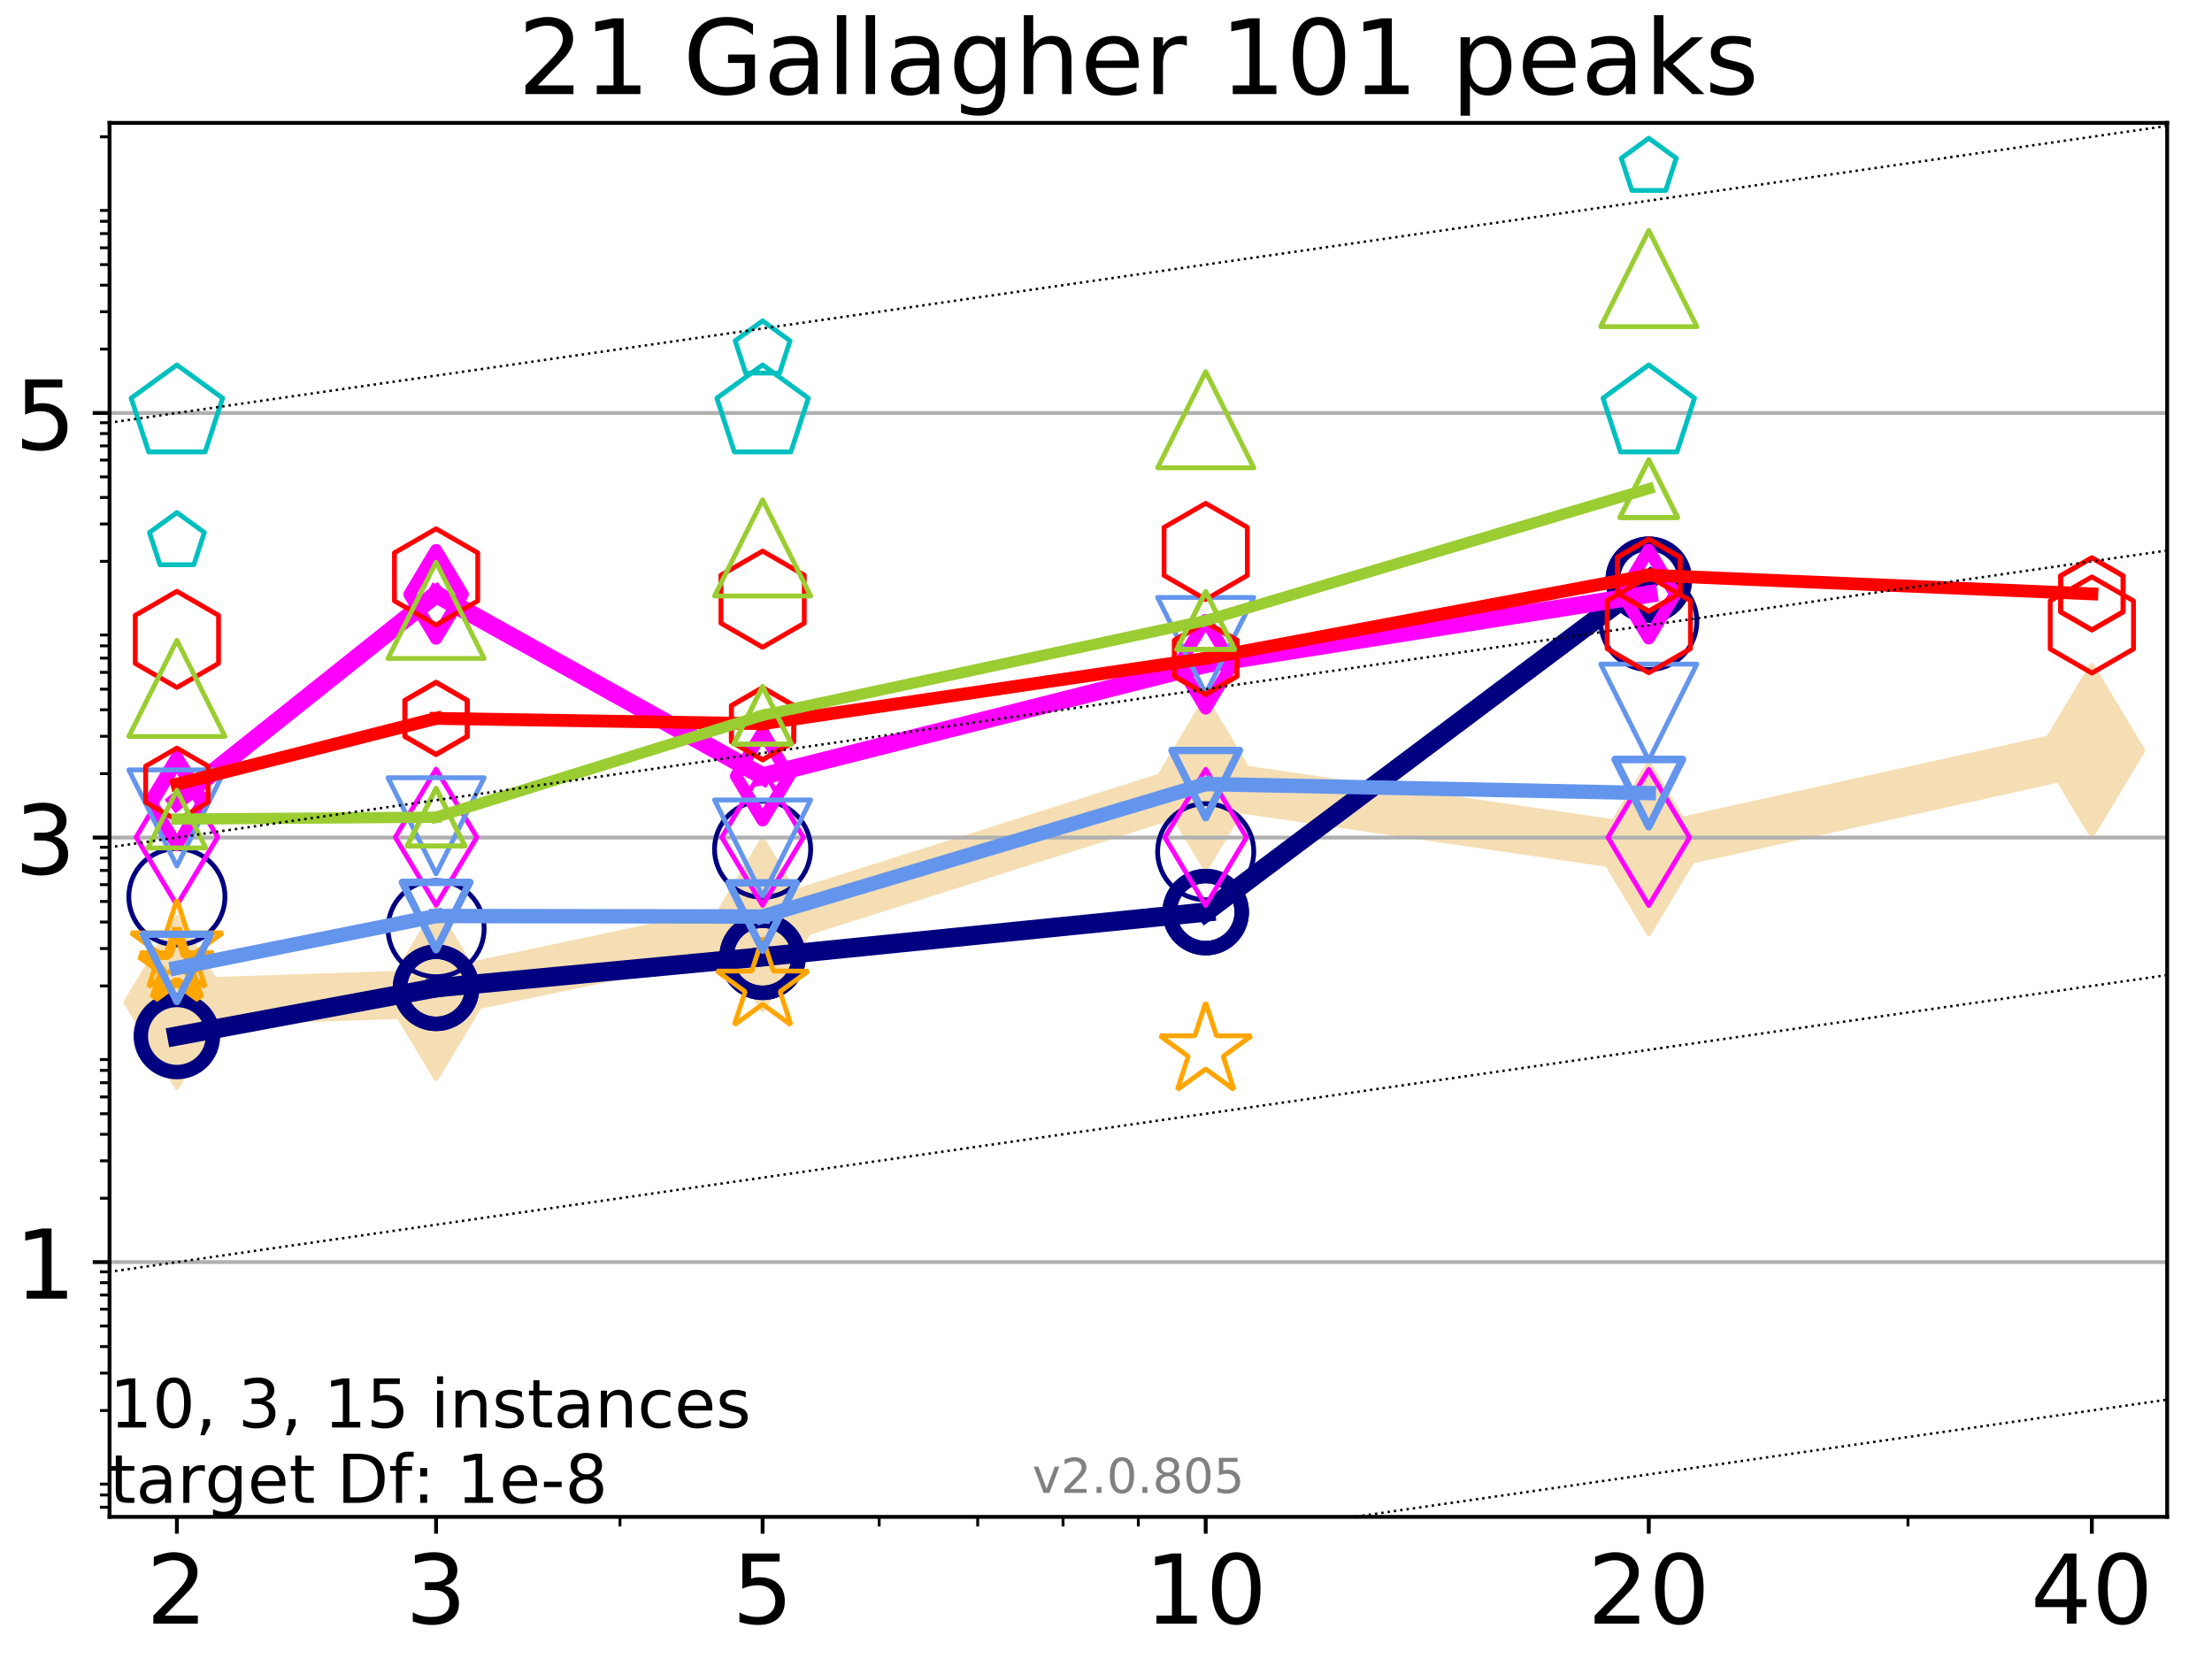 <?xml version="1.0" encoding="utf-8" standalone="no"?>
<!DOCTYPE svg PUBLIC "-//W3C//DTD SVG 1.1//EN"
  "http://www.w3.org/Graphics/SVG/1.1/DTD/svg11.dtd">
<!-- Created with matplotlib (http://matplotlib.org/) -->
<svg height="345pt" version="1.1" viewBox="0 0 460 345" width="460pt" xmlns="http://www.w3.org/2000/svg" xmlns:xlink="http://www.w3.org/1999/xlink">
 <defs>
  <style type="text/css">
*{stroke-linecap:butt;stroke-linejoin:round;}
  </style>
 </defs>
 <g id="figure_1">
  <g id="patch_1">
   <path d="M 0 345.6 
L 460.8 345.6 
L 460.8 0 
L 0 0 
z
" style="fill:#ffffff;"/>
  </g>
  <g id="axes_1">
   <g id="patch_2">
    <path d="M 22.78 315.44 
L 450.672 315.44 
L 450.672 25.56 
L 22.78 25.56 
z
" style="fill:#ffffff;"/>
   </g>
   <g id="line2d_1">
    <path clip-path="url(#p0a85e285df)" d="M 36.786 208.431 
L 90.685 206.63 
L 158.59 192.267 
L 250.732 163.051 
L 342.873 176.484 
L 435.015 156.086 
" style="fill:none;stroke:#f5deb3;stroke-linecap:square;stroke-width:10;"/>
    <defs>
     <path d="M -0 17.678 
L 10.607 0 
L 0 -17.678 
L -10.607 -0 
z
" id="m2199b2d4d4" style="stroke:#f5deb3;stroke-linejoin:miter;"/>
    </defs>
    <g clip-path="url(#p0a85e285df)">
     <use style="fill:#f5deb3;stroke:#f5deb3;stroke-linejoin:miter;" x="36.786" xlink:href="#m2199b2d4d4" y="208.431"/>
     <use style="fill:#f5deb3;stroke:#f5deb3;stroke-linejoin:miter;" x="90.685" xlink:href="#m2199b2d4d4" y="206.63"/>
     <use style="fill:#f5deb3;stroke:#f5deb3;stroke-linejoin:miter;" x="158.59" xlink:href="#m2199b2d4d4" y="192.267"/>
     <use style="fill:#f5deb3;stroke:#f5deb3;stroke-linejoin:miter;" x="250.732" xlink:href="#m2199b2d4d4" y="163.051"/>
     <use style="fill:#f5deb3;stroke:#f5deb3;stroke-linejoin:miter;" x="342.873" xlink:href="#m2199b2d4d4" y="176.484"/>
     <use style="fill:#f5deb3;stroke:#f5deb3;stroke-linejoin:miter;" x="435.015" xlink:href="#m2199b2d4d4" y="156.086"/>
    </g>
   </g>
   <g id="matplotlib.axis_1">
    <g id="xtick_1">
     <g id="line2d_2">
      <defs>
       <path d="M 0 0 
L 0 3.5 
" id="m1118e57b88" style="stroke:#000000;stroke-width:0.8;"/>
      </defs>
      <g>
       <use style="stroke:#000000;stroke-width:0.8;" x="36.786" xlink:href="#m1118e57b88" y="315.44"/>
      </g>
     </g>
     <g id="text_1">
      <!-- 2 -->
      <defs>
       <path d="M 19.188 8.297 
L 53.609 8.297 
L 53.609 0 
L 7.328 0 
L 7.328 8.297 
Q 12.938 14.109 22.625 23.891 
Q 32.328 33.688 34.812 36.531 
Q 39.547 41.844 41.422 45.531 
Q 43.312 49.219 43.312 52.781 
Q 43.312 58.594 39.234 62.25 
Q 35.156 65.922 28.609 65.922 
Q 23.969 65.922 18.812 64.312 
Q 13.672 62.703 7.812 59.422 
L 7.812 69.391 
Q 13.766 71.781 18.938 73 
Q 24.125 74.219 28.422 74.219 
Q 39.75 74.219 46.484 68.547 
Q 53.219 62.891 53.219 53.422 
Q 53.219 48.922 51.531 44.891 
Q 49.859 40.875 45.406 35.406 
Q 44.188 33.984 37.641 27.219 
Q 31.109 20.453 19.188 8.297 
z
" id="DejaVuSans-32"/>
      </defs>
      <g transform="translate(30.423 337.637)scale(0.2 -0.2)">
       <use xlink:href="#DejaVuSans-32"/>
      </g>
     </g>
    </g>
    <g id="xtick_2">
     <g id="line2d_3">
      <g>
       <use style="stroke:#000000;stroke-width:0.8;" x="90.685" xlink:href="#m1118e57b88" y="315.44"/>
      </g>
     </g>
     <g id="text_2">
      <!-- 3 -->
      <defs>
       <path d="M 40.578 39.312 
Q 47.656 37.797 51.625 33 
Q 55.609 28.219 55.609 21.188 
Q 55.609 10.406 48.188 4.484 
Q 40.766 -1.422 27.094 -1.422 
Q 22.516 -1.422 17.656 -0.516 
Q 12.797 0.391 7.625 2.203 
L 7.625 11.719 
Q 11.719 9.328 16.594 8.109 
Q 21.484 6.891 26.812 6.891 
Q 36.078 6.891 40.938 10.547 
Q 45.797 14.203 45.797 21.188 
Q 45.797 27.641 41.281 31.266 
Q 36.766 34.906 28.719 34.906 
L 20.219 34.906 
L 20.219 43.016 
L 29.109 43.016 
Q 36.375 43.016 40.234 45.922 
Q 44.094 48.828 44.094 54.297 
Q 44.094 59.906 40.109 62.906 
Q 36.141 65.922 28.719 65.922 
Q 24.656 65.922 20.016 65.031 
Q 15.375 64.156 9.812 62.312 
L 9.812 71.094 
Q 15.438 72.656 20.344 73.438 
Q 25.25 74.219 29.594 74.219 
Q 40.828 74.219 47.359 69.109 
Q 53.906 64.016 53.906 55.328 
Q 53.906 49.266 50.438 45.094 
Q 46.969 40.922 40.578 39.312 
z
" id="DejaVuSans-33"/>
      </defs>
      <g transform="translate(84.323 337.637)scale(0.2 -0.2)">
       <use xlink:href="#DejaVuSans-33"/>
      </g>
     </g>
    </g>
    <g id="xtick_3">
     <g id="line2d_4">
      <g>
       <use style="stroke:#000000;stroke-width:0.8;" x="158.59" xlink:href="#m1118e57b88" y="315.44"/>
      </g>
     </g>
     <g id="text_3">
      <!-- 5 -->
      <defs>
       <path d="M 10.797 72.906 
L 49.516 72.906 
L 49.516 64.594 
L 19.828 64.594 
L 19.828 46.734 
Q 21.969 47.469 24.109 47.828 
Q 26.266 48.188 28.422 48.188 
Q 40.625 48.188 47.75 41.5 
Q 54.891 34.812 54.891 23.391 
Q 54.891 11.625 47.562 5.094 
Q 40.234 -1.422 26.906 -1.422 
Q 22.312 -1.422 17.547 -0.641 
Q 12.797 0.141 7.719 1.703 
L 7.719 11.625 
Q 12.109 9.234 16.797 8.062 
Q 21.484 6.891 26.703 6.891 
Q 35.156 6.891 40.078 11.328 
Q 45.016 15.766 45.016 23.391 
Q 45.016 31 40.078 35.438 
Q 35.156 39.891 26.703 39.891 
Q 22.75 39.891 18.812 39.016 
Q 14.891 38.141 10.797 36.281 
z
" id="DejaVuSans-35"/>
      </defs>
      <g transform="translate(152.228 337.637)scale(0.2 -0.2)">
       <use xlink:href="#DejaVuSans-35"/>
      </g>
     </g>
    </g>
    <g id="xtick_4">
     <g id="line2d_5">
      <g>
       <use style="stroke:#000000;stroke-width:0.8;" x="250.732" xlink:href="#m1118e57b88" y="315.44"/>
      </g>
     </g>
     <g id="text_4">
      <!-- 10 -->
      <defs>
       <path d="M 12.406 8.297 
L 28.516 8.297 
L 28.516 63.922 
L 10.984 60.406 
L 10.984 69.391 
L 28.422 72.906 
L 38.281 72.906 
L 38.281 8.297 
L 54.391 8.297 
L 54.391 0 
L 12.406 0 
z
" id="DejaVuSans-31"/>
       <path d="M 31.781 66.406 
Q 24.172 66.406 20.328 58.906 
Q 16.5 51.422 16.5 36.375 
Q 16.5 21.391 20.328 13.891 
Q 24.172 6.391 31.781 6.391 
Q 39.453 6.391 43.281 13.891 
Q 47.125 21.391 47.125 36.375 
Q 47.125 51.422 43.281 58.906 
Q 39.453 66.406 31.781 66.406 
z
M 31.781 74.219 
Q 44.047 74.219 50.516 64.516 
Q 56.984 54.828 56.984 36.375 
Q 56.984 17.969 50.516 8.266 
Q 44.047 -1.422 31.781 -1.422 
Q 19.531 -1.422 13.062 8.266 
Q 6.594 17.969 6.594 36.375 
Q 6.594 54.828 13.062 64.516 
Q 19.531 74.219 31.781 74.219 
z
" id="DejaVuSans-30"/>
      </defs>
      <g transform="translate(238.007 337.637)scale(0.2 -0.2)">
       <use xlink:href="#DejaVuSans-31"/>
       <use x="63.623" xlink:href="#DejaVuSans-30"/>
      </g>
     </g>
    </g>
    <g id="xtick_5">
     <g id="line2d_6">
      <g>
       <use style="stroke:#000000;stroke-width:0.8;" x="342.873" xlink:href="#m1118e57b88" y="315.44"/>
      </g>
     </g>
     <g id="text_5">
      <!-- 20 -->
      <g transform="translate(330.148 337.637)scale(0.2 -0.2)">
       <use xlink:href="#DejaVuSans-32"/>
       <use x="63.623" xlink:href="#DejaVuSans-30"/>
      </g>
     </g>
    </g>
    <g id="xtick_6">
     <g id="line2d_7">
      <g>
       <use style="stroke:#000000;stroke-width:0.8;" x="435.015" xlink:href="#m1118e57b88" y="315.44"/>
      </g>
     </g>
     <g id="text_6">
      <!-- 40 -->
      <defs>
       <path d="M 37.797 64.312 
L 12.891 25.391 
L 37.797 25.391 
z
M 35.203 72.906 
L 47.609 72.906 
L 47.609 25.391 
L 58.016 25.391 
L 58.016 17.188 
L 47.609 17.188 
L 47.609 0 
L 37.797 0 
L 37.797 17.188 
L 4.891 17.188 
L 4.891 26.703 
z
" id="DejaVuSans-34"/>
      </defs>
      <g transform="translate(422.29 337.637)scale(0.2 -0.2)">
       <use xlink:href="#DejaVuSans-34"/>
       <use x="63.623" xlink:href="#DejaVuSans-30"/>
      </g>
     </g>
    </g>
    <g id="xtick_7">
     <g id="line2d_8">
      <defs>
       <path d="M 0 0 
L 0 2 
" id="m5cdc3e1e57" style="stroke:#000000;stroke-width:0.6;"/>
      </defs>
      <g>
       <use style="stroke:#000000;stroke-width:0.6;" x="36.786" xlink:href="#m5cdc3e1e57" y="315.44"/>
      </g>
     </g>
    </g>
    <g id="xtick_8">
     <g id="line2d_9">
      <g>
       <use style="stroke:#000000;stroke-width:0.6;" x="90.685" xlink:href="#m5cdc3e1e57" y="315.44"/>
      </g>
     </g>
    </g>
    <g id="xtick_9">
     <g id="line2d_10">
      <g>
       <use style="stroke:#000000;stroke-width:0.6;" x="128.927" xlink:href="#m5cdc3e1e57" y="315.44"/>
      </g>
     </g>
    </g>
    <g id="xtick_10">
     <g id="line2d_11">
      <g>
       <use style="stroke:#000000;stroke-width:0.6;" x="158.59" xlink:href="#m5cdc3e1e57" y="315.44"/>
      </g>
     </g>
    </g>
    <g id="xtick_11">
     <g id="line2d_12">
      <g>
       <use style="stroke:#000000;stroke-width:0.6;" x="182.827" xlink:href="#m5cdc3e1e57" y="315.44"/>
      </g>
     </g>
    </g>
    <g id="xtick_12">
     <g id="line2d_13">
      <g>
       <use style="stroke:#000000;stroke-width:0.6;" x="203.318" xlink:href="#m5cdc3e1e57" y="315.44"/>
      </g>
     </g>
    </g>
    <g id="xtick_13">
     <g id="line2d_14">
      <g>
       <use style="stroke:#000000;stroke-width:0.6;" x="221.069" xlink:href="#m5cdc3e1e57" y="315.44"/>
      </g>
     </g>
    </g>
    <g id="xtick_14">
     <g id="line2d_15">
      <g>
       <use style="stroke:#000000;stroke-width:0.6;" x="236.726" xlink:href="#m5cdc3e1e57" y="315.44"/>
      </g>
     </g>
    </g>
    <g id="xtick_15">
     <g id="line2d_16">
      <g>
       <use style="stroke:#000000;stroke-width:0.6;" x="342.873" xlink:href="#m5cdc3e1e57" y="315.44"/>
      </g>
     </g>
    </g>
    <g id="xtick_16">
     <g id="line2d_17">
      <g>
       <use style="stroke:#000000;stroke-width:0.6;" x="396.773" xlink:href="#m5cdc3e1e57" y="315.44"/>
      </g>
     </g>
    </g>
    <g id="xtick_17">
     <g id="line2d_18">
      <g>
       <use style="stroke:#000000;stroke-width:0.6;" x="435.015" xlink:href="#m5cdc3e1e57" y="315.44"/>
      </g>
     </g>
    </g>
   </g>
   <g id="matplotlib.axis_2">
    <g id="ytick_1">
     <g id="line2d_19">
      <path clip-path="url(#p0a85e285df)" d="M 22.78 262.466 
L 450.672 262.466 
" style="fill:none;stroke:#b0b0b0;stroke-linecap:square;stroke-width:0.8;"/>
     </g>
     <g id="line2d_20">
      <defs>
       <path d="M 0 0 
L -3.5 0 
" id="mef5b882361" style="stroke:#000000;stroke-width:0.8;"/>
      </defs>
      <g>
       <use style="stroke:#000000;stroke-width:0.8;" x="22.78" xlink:href="#mef5b882361" y="262.466"/>
      </g>
     </g>
     <g id="text_7">
      <!-- 1 -->
      <g transform="translate(3.055 270.064)scale(0.2 -0.2)">
       <use xlink:href="#DejaVuSans-31"/>
      </g>
     </g>
    </g>
    <g id="ytick_2">
     <g id="line2d_21">
      <path clip-path="url(#p0a85e285df)" d="M 22.78 174.175 
L 450.672 174.175 
" style="fill:none;stroke:#b0b0b0;stroke-linecap:square;stroke-width:0.8;"/>
     </g>
     <g id="line2d_22">
      <g>
       <use style="stroke:#000000;stroke-width:0.8;" x="22.78" xlink:href="#mef5b882361" y="174.175"/>
      </g>
     </g>
     <g id="text_8">
      <!-- 3 -->
      <g transform="translate(3.055 181.774)scale(0.2 -0.2)">
       <use xlink:href="#DejaVuSans-33"/>
      </g>
     </g>
    </g>
    <g id="ytick_3">
     <g id="line2d_23">
      <path clip-path="url(#p0a85e285df)" d="M 22.78 85.885 
L 450.672 85.885 
" style="fill:none;stroke:#b0b0b0;stroke-linecap:square;stroke-width:0.8;"/>
     </g>
     <g id="line2d_24">
      <g>
       <use style="stroke:#000000;stroke-width:0.8;" x="22.78" xlink:href="#mef5b882361" y="85.885"/>
      </g>
     </g>
     <g id="text_9">
      <!-- 5 -->
      <g transform="translate(3.055 93.483)scale(0.2 -0.2)">
       <use xlink:href="#DejaVuSans-35"/>
      </g>
     </g>
    </g>
    <g id="ytick_4">
     <g id="line2d_25">
      <defs>
       <path d="M 0 0 
L -2 0 
" id="m4830ae0f31" style="stroke:#000000;stroke-width:0.6;"/>
      </defs>
      <g>
       <use style="stroke:#000000;stroke-width:0.6;" x="22.78" xlink:href="#m4830ae0f31" y="313.449"/>
      </g>
     </g>
    </g>
    <g id="ytick_5">
     <g id="line2d_26">
      <g>
       <use style="stroke:#000000;stroke-width:0.6;" x="22.78" xlink:href="#m4830ae0f31" y="310.889"/>
      </g>
     </g>
    </g>
    <g id="ytick_6">
     <g id="line2d_27">
      <g>
       <use style="stroke:#000000;stroke-width:0.6;" x="22.78" xlink:href="#m4830ae0f31" y="308.631"/>
      </g>
     </g>
    </g>
    <g id="ytick_7">
     <g id="line2d_28">
      <g>
       <use style="stroke:#000000;stroke-width:0.6;" x="22.78" xlink:href="#m4830ae0f31" y="293.322"/>
      </g>
     </g>
    </g>
    <g id="ytick_8">
     <g id="line2d_29">
      <g>
       <use style="stroke:#000000;stroke-width:0.6;" x="22.78" xlink:href="#m4830ae0f31" y="285.548"/>
      </g>
     </g>
    </g>
    <g id="ytick_9">
     <g id="line2d_30">
      <g>
       <use style="stroke:#000000;stroke-width:0.6;" x="22.78" xlink:href="#m4830ae0f31" y="280.033"/>
      </g>
     </g>
    </g>
    <g id="ytick_10">
     <g id="line2d_31">
      <g>
       <use style="stroke:#000000;stroke-width:0.6;" x="22.78" xlink:href="#m4830ae0f31" y="275.755"/>
      </g>
     </g>
    </g>
    <g id="ytick_11">
     <g id="line2d_32">
      <g>
       <use style="stroke:#000000;stroke-width:0.6;" x="22.78" xlink:href="#m4830ae0f31" y="272.259"/>
      </g>
     </g>
    </g>
    <g id="ytick_12">
     <g id="line2d_33">
      <g>
       <use style="stroke:#000000;stroke-width:0.6;" x="22.78" xlink:href="#m4830ae0f31" y="269.304"/>
      </g>
     </g>
    </g>
    <g id="ytick_13">
     <g id="line2d_34">
      <g>
       <use style="stroke:#000000;stroke-width:0.6;" x="22.78" xlink:href="#m4830ae0f31" y="266.744"/>
      </g>
     </g>
    </g>
    <g id="ytick_14">
     <g id="line2d_35">
      <g>
       <use style="stroke:#000000;stroke-width:0.6;" x="22.78" xlink:href="#m4830ae0f31" y="264.486"/>
      </g>
     </g>
    </g>
    <g id="ytick_15">
     <g id="line2d_36">
      <g>
       <use style="stroke:#000000;stroke-width:0.6;" x="22.78" xlink:href="#m4830ae0f31" y="249.177"/>
      </g>
     </g>
    </g>
    <g id="ytick_16">
     <g id="line2d_37">
      <g>
       <use style="stroke:#000000;stroke-width:0.6;" x="22.78" xlink:href="#m4830ae0f31" y="241.403"/>
      </g>
     </g>
    </g>
    <g id="ytick_17">
     <g id="line2d_38">
      <g>
       <use style="stroke:#000000;stroke-width:0.6;" x="22.78" xlink:href="#m4830ae0f31" y="235.888"/>
      </g>
     </g>
    </g>
    <g id="ytick_18">
     <g id="line2d_39">
      <g>
       <use style="stroke:#000000;stroke-width:0.6;" x="22.78" xlink:href="#m4830ae0f31" y="231.609"/>
      </g>
     </g>
    </g>
    <g id="ytick_19">
     <g id="line2d_40">
      <g>
       <use style="stroke:#000000;stroke-width:0.6;" x="22.78" xlink:href="#m4830ae0f31" y="228.114"/>
      </g>
     </g>
    </g>
    <g id="ytick_20">
     <g id="line2d_41">
      <g>
       <use style="stroke:#000000;stroke-width:0.6;" x="22.78" xlink:href="#m4830ae0f31" y="225.159"/>
      </g>
     </g>
    </g>
    <g id="ytick_21">
     <g id="line2d_42">
      <g>
       <use style="stroke:#000000;stroke-width:0.6;" x="22.78" xlink:href="#m4830ae0f31" y="222.599"/>
      </g>
     </g>
    </g>
    <g id="ytick_22">
     <g id="line2d_43">
      <g>
       <use style="stroke:#000000;stroke-width:0.6;" x="22.78" xlink:href="#m4830ae0f31" y="220.34"/>
      </g>
     </g>
    </g>
    <g id="ytick_23">
     <g id="line2d_44">
      <g>
       <use style="stroke:#000000;stroke-width:0.6;" x="22.78" xlink:href="#m4830ae0f31" y="205.031"/>
      </g>
     </g>
    </g>
    <g id="ytick_24">
     <g id="line2d_45">
      <g>
       <use style="stroke:#000000;stroke-width:0.6;" x="22.78" xlink:href="#m4830ae0f31" y="197.258"/>
      </g>
     </g>
    </g>
    <g id="ytick_25">
     <g id="line2d_46">
      <g>
       <use style="stroke:#000000;stroke-width:0.6;" x="22.78" xlink:href="#m4830ae0f31" y="191.742"/>
      </g>
     </g>
    </g>
    <g id="ytick_26">
     <g id="line2d_47">
      <g>
       <use style="stroke:#000000;stroke-width:0.6;" x="22.78" xlink:href="#m4830ae0f31" y="187.464"/>
      </g>
     </g>
    </g>
    <g id="ytick_27">
     <g id="line2d_48">
      <g>
       <use style="stroke:#000000;stroke-width:0.6;" x="22.78" xlink:href="#m4830ae0f31" y="183.969"/>
      </g>
     </g>
    </g>
    <g id="ytick_28">
     <g id="line2d_49">
      <g>
       <use style="stroke:#000000;stroke-width:0.6;" x="22.78" xlink:href="#m4830ae0f31" y="181.013"/>
      </g>
     </g>
    </g>
    <g id="ytick_29">
     <g id="line2d_50">
      <g>
       <use style="stroke:#000000;stroke-width:0.6;" x="22.78" xlink:href="#m4830ae0f31" y="178.453"/>
      </g>
     </g>
    </g>
    <g id="ytick_30">
     <g id="line2d_51">
      <g>
       <use style="stroke:#000000;stroke-width:0.6;" x="22.78" xlink:href="#m4830ae0f31" y="176.195"/>
      </g>
     </g>
    </g>
    <g id="ytick_31">
     <g id="line2d_52">
      <g>
       <use style="stroke:#000000;stroke-width:0.6;" x="22.78" xlink:href="#m4830ae0f31" y="160.886"/>
      </g>
     </g>
    </g>
    <g id="ytick_32">
     <g id="line2d_53">
      <g>
       <use style="stroke:#000000;stroke-width:0.6;" x="22.78" xlink:href="#m4830ae0f31" y="153.112"/>
      </g>
     </g>
    </g>
    <g id="ytick_33">
     <g id="line2d_54">
      <g>
       <use style="stroke:#000000;stroke-width:0.6;" x="22.78" xlink:href="#m4830ae0f31" y="147.597"/>
      </g>
     </g>
    </g>
    <g id="ytick_34">
     <g id="line2d_55">
      <g>
       <use style="stroke:#000000;stroke-width:0.6;" x="22.78" xlink:href="#m4830ae0f31" y="143.319"/>
      </g>
     </g>
    </g>
    <g id="ytick_35">
     <g id="line2d_56">
      <g>
       <use style="stroke:#000000;stroke-width:0.6;" x="22.78" xlink:href="#m4830ae0f31" y="139.823"/>
      </g>
     </g>
    </g>
    <g id="ytick_36">
     <g id="line2d_57">
      <g>
       <use style="stroke:#000000;stroke-width:0.6;" x="22.78" xlink:href="#m4830ae0f31" y="136.868"/>
      </g>
     </g>
    </g>
    <g id="ytick_37">
     <g id="line2d_58">
      <g>
       <use style="stroke:#000000;stroke-width:0.6;" x="22.78" xlink:href="#m4830ae0f31" y="134.308"/>
      </g>
     </g>
    </g>
    <g id="ytick_38">
     <g id="line2d_59">
      <g>
       <use style="stroke:#000000;stroke-width:0.6;" x="22.78" xlink:href="#m4830ae0f31" y="132.05"/>
      </g>
     </g>
    </g>
    <g id="ytick_39">
     <g id="line2d_60">
      <g>
       <use style="stroke:#000000;stroke-width:0.6;" x="22.78" xlink:href="#m4830ae0f31" y="116.741"/>
      </g>
     </g>
    </g>
    <g id="ytick_40">
     <g id="line2d_61">
      <g>
       <use style="stroke:#000000;stroke-width:0.6;" x="22.78" xlink:href="#m4830ae0f31" y="108.967"/>
      </g>
     </g>
    </g>
    <g id="ytick_41">
     <g id="line2d_62">
      <g>
       <use style="stroke:#000000;stroke-width:0.6;" x="22.78" xlink:href="#m4830ae0f31" y="103.452"/>
      </g>
     </g>
    </g>
    <g id="ytick_42">
     <g id="line2d_63">
      <g>
       <use style="stroke:#000000;stroke-width:0.6;" x="22.78" xlink:href="#m4830ae0f31" y="99.174"/>
      </g>
     </g>
    </g>
    <g id="ytick_43">
     <g id="line2d_64">
      <g>
       <use style="stroke:#000000;stroke-width:0.6;" x="22.78" xlink:href="#m4830ae0f31" y="95.678"/>
      </g>
     </g>
    </g>
    <g id="ytick_44">
     <g id="line2d_65">
      <g>
       <use style="stroke:#000000;stroke-width:0.6;" x="22.78" xlink:href="#m4830ae0f31" y="92.723"/>
      </g>
     </g>
    </g>
    <g id="ytick_45">
     <g id="line2d_66">
      <g>
       <use style="stroke:#000000;stroke-width:0.6;" x="22.78" xlink:href="#m4830ae0f31" y="90.163"/>
      </g>
     </g>
    </g>
    <g id="ytick_46">
     <g id="line2d_67">
      <g>
       <use style="stroke:#000000;stroke-width:0.6;" x="22.78" xlink:href="#m4830ae0f31" y="87.905"/>
      </g>
     </g>
    </g>
    <g id="ytick_47">
     <g id="line2d_68">
      <g>
       <use style="stroke:#000000;stroke-width:0.6;" x="22.78" xlink:href="#m4830ae0f31" y="72.595"/>
      </g>
     </g>
    </g>
    <g id="ytick_48">
     <g id="line2d_69">
      <g>
       <use style="stroke:#000000;stroke-width:0.6;" x="22.78" xlink:href="#m4830ae0f31" y="64.822"/>
      </g>
     </g>
    </g>
    <g id="ytick_49">
     <g id="line2d_70">
      <g>
       <use style="stroke:#000000;stroke-width:0.6;" x="22.78" xlink:href="#m4830ae0f31" y="59.306"/>
      </g>
     </g>
    </g>
    <g id="ytick_50">
     <g id="line2d_71">
      <g>
       <use style="stroke:#000000;stroke-width:0.6;" x="22.78" xlink:href="#m4830ae0f31" y="55.028"/>
      </g>
     </g>
    </g>
    <g id="ytick_51">
     <g id="line2d_72">
      <g>
       <use style="stroke:#000000;stroke-width:0.6;" x="22.78" xlink:href="#m4830ae0f31" y="51.533"/>
      </g>
     </g>
    </g>
    <g id="ytick_52">
     <g id="line2d_73">
      <g>
       <use style="stroke:#000000;stroke-width:0.6;" x="22.78" xlink:href="#m4830ae0f31" y="48.577"/>
      </g>
     </g>
    </g>
    <g id="ytick_53">
     <g id="line2d_74">
      <g>
       <use style="stroke:#000000;stroke-width:0.6;" x="22.78" xlink:href="#m4830ae0f31" y="46.017"/>
      </g>
     </g>
    </g>
    <g id="ytick_54">
     <g id="line2d_75">
      <g>
       <use style="stroke:#000000;stroke-width:0.6;" x="22.78" xlink:href="#m4830ae0f31" y="43.759"/>
      </g>
     </g>
    </g>
    <g id="ytick_55">
     <g id="line2d_76">
      <g>
       <use style="stroke:#000000;stroke-width:0.6;" x="22.78" xlink:href="#m4830ae0f31" y="28.45"/>
      </g>
     </g>
    </g>
   </g>
   <g id="line2d_77">
    <path clip-path="url(#p0a85e285df)" d="M 36.786 215.442 
L 90.685 205.419 
" style="fill:none;stroke:#000080;stroke-linecap:square;stroke-width:4;"/>
    <defs>
     <path d="M 0 7.5 
C 1.989 7.5 3.897 6.71 5.303 5.303 
C 6.71 3.897 7.5 1.989 7.5 0 
C 7.5 -1.989 6.71 -3.897 5.303 -5.303 
C 3.897 -6.71 1.989 -7.5 0 -7.5 
C -1.989 -7.5 -3.897 -6.71 -5.303 -5.303 
C -6.71 -3.897 -7.5 -1.989 -7.5 0 
C -7.5 1.989 -6.71 3.897 -5.303 5.303 
C -3.897 6.71 -1.989 7.5 0 7.5 
z
" id="mf049647b5f" style="stroke:#000080;stroke-width:3;"/>
    </defs>
    <g clip-path="url(#p0a85e285df)">
     <use style="fill:none;stroke:#000080;stroke-width:3;" x="36.786" xlink:href="#mf049647b5f" y="215.442"/>
     <use style="fill:none;stroke:#000080;stroke-width:3;" x="90.685" xlink:href="#mf049647b5f" y="205.419"/>
    </g>
   </g>
   <g id="line2d_78">
    <path clip-path="url(#p0a85e285df)" d="M 90.685 205.419 
L 158.59 198.969 
" style="fill:none;stroke:#000080;stroke-linecap:square;stroke-width:4;"/>
    <g clip-path="url(#p0a85e285df)">
     <use style="fill:none;stroke:#000080;stroke-width:3;" x="90.685" xlink:href="#mf049647b5f" y="205.419"/>
     <use style="fill:none;stroke:#000080;stroke-width:3;" x="158.59" xlink:href="#mf049647b5f" y="198.969"/>
    </g>
   </g>
   <g id="line2d_79">
    <path clip-path="url(#p0a85e285df)" d="M 158.59 198.969 
L 250.732 189.674 
" style="fill:none;stroke:#000080;stroke-linecap:square;stroke-width:4;"/>
    <g clip-path="url(#p0a85e285df)">
     <use style="fill:none;stroke:#000080;stroke-width:3;" x="158.59" xlink:href="#mf049647b5f" y="198.969"/>
     <use style="fill:none;stroke:#000080;stroke-width:3;" x="250.732" xlink:href="#mf049647b5f" y="189.674"/>
    </g>
   </g>
   <g id="line2d_80">
    <path clip-path="url(#p0a85e285df)" d="M 250.732 189.674 
L 342.873 120.569 
" style="fill:none;stroke:#000080;stroke-linecap:square;stroke-width:4;"/>
    <g clip-path="url(#p0a85e285df)">
     <use style="fill:none;stroke:#000080;stroke-width:3;" x="250.732" xlink:href="#mf049647b5f" y="189.674"/>
     <use style="fill:none;stroke:#000080;stroke-width:3;" x="342.873" xlink:href="#mf049647b5f" y="120.569"/>
    </g>
   </g>
   <g id="line2d_81">
    <path clip-path="url(#p0a85e285df)" d="M 342.873 120.569 
" style="fill:none;stroke:#000080;stroke-linecap:square;stroke-width:4;"/>
    <g clip-path="url(#p0a85e285df)">
     <use style="fill:none;stroke:#000080;stroke-width:3;" x="342.873" xlink:href="#mf049647b5f" y="120.569"/>
    </g>
   </g>
   <g id="line2d_82"/>
   <g id="line2d_83">
    <defs>
     <path d="M 0 10 
C 2.652 10 5.196 8.946 7.071 7.071 
C 8.946 5.196 10 2.652 10 0 
C 10 -2.652 8.946 -5.196 7.071 -7.071 
C 5.196 -8.946 2.652 -10 0 -10 
C -2.652 -10 -5.196 -8.946 -7.071 -7.071 
C -8.946 -5.196 -10 -2.652 -10 0 
C -10 2.652 -8.946 5.196 -7.071 7.071 
C -5.196 8.946 -2.652 10 0 10 
z
" id="m85d54ff16b" style="stroke:#000080;"/>
    </defs>
    <g clip-path="url(#p0a85e285df)">
     <use style="fill:none;stroke:#000080;" x="36.786" xlink:href="#m85d54ff16b" y="186.474"/>
     <use style="fill:none;stroke:#000080;" x="90.685" xlink:href="#m85d54ff16b" y="193.116"/>
     <use style="fill:none;stroke:#000080;" x="158.59" xlink:href="#m85d54ff16b" y="176.6"/>
     <use style="fill:none;stroke:#000080;" x="250.732" xlink:href="#m85d54ff16b" y="177.12"/>
     <use style="fill:none;stroke:#000080;" x="342.873" xlink:href="#m85d54ff16b" y="129.246"/>
    </g>
   </g>
   <g id="line2d_84">
    <path clip-path="url(#p0a85e285df)" d="M 36.786 166.579 
L 90.685 123.597 
" style="fill:none;stroke:#ff00ff;stroke-linecap:square;stroke-width:3.667;"/>
    <defs>
     <path d="M -0 9.192 
L 5.515 0 
L 0 -9.192 
L -5.515 -0 
z
" id="mdc804dec63" style="stroke:#ff00ff;stroke-linejoin:miter;stroke-width:2.5;"/>
    </defs>
    <g clip-path="url(#p0a85e285df)">
     <use style="fill:none;stroke:#ff00ff;stroke-linejoin:miter;stroke-width:2.5;" x="36.786" xlink:href="#mdc804dec63" y="166.579"/>
     <use style="fill:none;stroke:#ff00ff;stroke-linejoin:miter;stroke-width:2.5;" x="90.685" xlink:href="#mdc804dec63" y="123.597"/>
    </g>
   </g>
   <g id="line2d_85">
    <path clip-path="url(#p0a85e285df)" d="M 90.685 123.597 
L 158.59 161.395 
" style="fill:none;stroke:#ff00ff;stroke-linecap:square;stroke-width:3.667;"/>
    <g clip-path="url(#p0a85e285df)">
     <use style="fill:none;stroke:#ff00ff;stroke-linejoin:miter;stroke-width:2.5;" x="90.685" xlink:href="#mdc804dec63" y="123.597"/>
     <use style="fill:none;stroke:#ff00ff;stroke-linejoin:miter;stroke-width:2.5;" x="158.59" xlink:href="#mdc804dec63" y="161.395"/>
    </g>
   </g>
   <g id="line2d_86">
    <path clip-path="url(#p0a85e285df)" d="M 158.59 161.395 
L 250.732 138.127 
" style="fill:none;stroke:#ff00ff;stroke-linecap:square;stroke-width:3.667;"/>
    <g clip-path="url(#p0a85e285df)">
     <use style="fill:none;stroke:#ff00ff;stroke-linejoin:miter;stroke-width:2.5;" x="158.59" xlink:href="#mdc804dec63" y="161.395"/>
     <use style="fill:none;stroke:#ff00ff;stroke-linejoin:miter;stroke-width:2.5;" x="250.732" xlink:href="#mdc804dec63" y="138.127"/>
    </g>
   </g>
   <g id="line2d_87">
    <path clip-path="url(#p0a85e285df)" d="M 250.732 138.127 
L 342.873 123.554 
" style="fill:none;stroke:#ff00ff;stroke-linecap:square;stroke-width:3.667;"/>
    <g clip-path="url(#p0a85e285df)">
     <use style="fill:none;stroke:#ff00ff;stroke-linejoin:miter;stroke-width:2.5;" x="250.732" xlink:href="#mdc804dec63" y="138.127"/>
     <use style="fill:none;stroke:#ff00ff;stroke-linejoin:miter;stroke-width:2.5;" x="342.873" xlink:href="#mdc804dec63" y="123.554"/>
    </g>
   </g>
   <g id="line2d_88">
    <path clip-path="url(#p0a85e285df)" d="M 342.873 123.554 
" style="fill:none;stroke:#ff00ff;stroke-linecap:square;stroke-width:3.667;"/>
    <g clip-path="url(#p0a85e285df)">
     <use style="fill:none;stroke:#ff00ff;stroke-linejoin:miter;stroke-width:2.5;" x="342.873" xlink:href="#mdc804dec63" y="123.554"/>
    </g>
   </g>
   <g id="line2d_89"/>
   <g id="line2d_90">
    <defs>
     <path d="M -0 14.142 
L 8.485 0 
L -0 -14.142 
L -8.485 -0 
z
" id="mc29911d82c" style="stroke:#ff00ff;stroke-linejoin:miter;"/>
    </defs>
    <g clip-path="url(#p0a85e285df)">
     <use style="fill:none;stroke:#ff00ff;stroke-linejoin:miter;" x="36.786" xlink:href="#mc29911d82c" y="174.079"/>
     <use style="fill:none;stroke:#ff00ff;stroke-linejoin:miter;" x="90.685" xlink:href="#mc29911d82c" y="174.111"/>
     <use style="fill:none;stroke:#ff00ff;stroke-linejoin:miter;" x="158.59" xlink:href="#mc29911d82c" y="174.129"/>
     <use style="fill:none;stroke:#ff00ff;stroke-linejoin:miter;" x="250.732" xlink:href="#mc29911d82c" y="174.146"/>
     <use style="fill:none;stroke:#ff00ff;stroke-linejoin:miter;" x="342.873" xlink:href="#mc29911d82c" y="174.159"/>
    </g>
   </g>
   <g id="line2d_91">
    <path clip-path="url(#p0a85e285df)" d="M 36.786 201.088 
" style="fill:none;stroke:#ffa500;stroke-linecap:square;stroke-width:3.333;"/>
    <defs>
     <path d="M 0 -8 
L -1.796 -2.472 
L -7.608 -2.472 
L -2.906 0.944 
L -4.702 6.472 
L -0 3.056 
L 4.702 6.472 
L 2.906 0.944 
L 7.608 -2.472 
L 1.796 -2.472 
z
" id="m66877647ce" style="stroke:#ffa500;stroke-linejoin:bevel;stroke-width:2;"/>
    </defs>
    <g clip-path="url(#p0a85e285df)">
     <use style="fill:none;stroke:#ffa500;stroke-linejoin:bevel;stroke-width:2;" x="36.786" xlink:href="#m66877647ce" y="201.088"/>
    </g>
   </g>
   <g id="line2d_92"/>
   <g id="line2d_93">
    <defs>
     <path d="M 0 -10 
L -2.245 -3.09 
L -9.511 -3.09 
L -3.633 1.18 
L -5.878 8.09 
L -0 3.82 
L 5.878 8.09 
L 3.633 1.18 
L 9.511 -3.09 
L 2.245 -3.09 
z
" id="mb9d1a445ff" style="stroke:#ffa500;stroke-linejoin:bevel;"/>
    </defs>
    <g clip-path="url(#p0a85e285df)">
     <use style="fill:none;stroke:#ffa500;stroke-linejoin:bevel;" x="36.786" xlink:href="#mb9d1a445ff" y="197.099"/>
     <use style="fill:none;stroke:#ffa500;stroke-linejoin:bevel;" x="158.59" xlink:href="#mb9d1a445ff" y="205.031"/>
     <use style="fill:none;stroke:#ffa500;stroke-linejoin:bevel;" x="250.732" xlink:href="#mb9d1a445ff" y="218.494"/>
    </g>
   </g>
   <g id="line2d_94">
    <path clip-path="url(#p0a85e285df)" d="M 36.786 201.285 
L 90.685 190.488 
" style="fill:none;stroke:#6495ed;stroke-linecap:square;stroke-width:3;"/>
    <defs>
     <path d="M -0 7 
L 7 -7 
L -7 -7 
z
" id="m45d9caa1b0" style="stroke:#6495ed;stroke-linejoin:miter;stroke-width:1.5;"/>
    </defs>
    <g clip-path="url(#p0a85e285df)">
     <use style="fill:none;stroke:#6495ed;stroke-linejoin:miter;stroke-width:1.5;" x="36.786" xlink:href="#m45d9caa1b0" y="201.285"/>
     <use style="fill:none;stroke:#6495ed;stroke-linejoin:miter;stroke-width:1.5;" x="90.685" xlink:href="#m45d9caa1b0" y="190.488"/>
    </g>
   </g>
   <g id="line2d_95">
    <path clip-path="url(#p0a85e285df)" d="M 90.685 190.488 
L 158.59 190.594 
" style="fill:none;stroke:#6495ed;stroke-linecap:square;stroke-width:3;"/>
    <g clip-path="url(#p0a85e285df)">
     <use style="fill:none;stroke:#6495ed;stroke-linejoin:miter;stroke-width:1.5;" x="90.685" xlink:href="#m45d9caa1b0" y="190.488"/>
     <use style="fill:none;stroke:#6495ed;stroke-linejoin:miter;stroke-width:1.5;" x="158.59" xlink:href="#m45d9caa1b0" y="190.594"/>
    </g>
   </g>
   <g id="line2d_96">
    <path clip-path="url(#p0a85e285df)" d="M 158.59 190.594 
L 250.732 163.051 
" style="fill:none;stroke:#6495ed;stroke-linecap:square;stroke-width:3;"/>
    <g clip-path="url(#p0a85e285df)">
     <use style="fill:none;stroke:#6495ed;stroke-linejoin:miter;stroke-width:1.5;" x="158.59" xlink:href="#m45d9caa1b0" y="190.594"/>
     <use style="fill:none;stroke:#6495ed;stroke-linejoin:miter;stroke-width:1.5;" x="250.732" xlink:href="#m45d9caa1b0" y="163.051"/>
    </g>
   </g>
   <g id="line2d_97">
    <path clip-path="url(#p0a85e285df)" d="M 250.732 163.051 
L 342.873 164.926 
" style="fill:none;stroke:#6495ed;stroke-linecap:square;stroke-width:3;"/>
    <g clip-path="url(#p0a85e285df)">
     <use style="fill:none;stroke:#6495ed;stroke-linejoin:miter;stroke-width:1.5;" x="250.732" xlink:href="#m45d9caa1b0" y="163.051"/>
     <use style="fill:none;stroke:#6495ed;stroke-linejoin:miter;stroke-width:1.5;" x="342.873" xlink:href="#m45d9caa1b0" y="164.926"/>
    </g>
   </g>
   <g id="line2d_98">
    <path clip-path="url(#p0a85e285df)" d="M 342.873 164.926 
" style="fill:none;stroke:#6495ed;stroke-linecap:square;stroke-width:3;"/>
    <g clip-path="url(#p0a85e285df)">
     <use style="fill:none;stroke:#6495ed;stroke-linejoin:miter;stroke-width:1.5;" x="342.873" xlink:href="#m45d9caa1b0" y="164.926"/>
    </g>
   </g>
   <g id="line2d_99"/>
   <g id="line2d_100">
    <defs>
     <path d="M -0 10 
L 10 -10 
L -10 -10 
z
" id="m30f107d0bc" style="stroke:#6495ed;stroke-linejoin:miter;"/>
    </defs>
    <g clip-path="url(#p0a85e285df)">
     <use style="fill:none;stroke:#6495ed;stroke-linejoin:miter;" x="36.786" xlink:href="#m30f107d0bc" y="170.105"/>
     <use style="fill:none;stroke:#6495ed;stroke-linejoin:miter;" x="90.685" xlink:href="#m30f107d0bc" y="171.736"/>
     <use style="fill:none;stroke:#6495ed;stroke-linejoin:miter;" x="158.59" xlink:href="#m30f107d0bc" y="176.358"/>
     <use style="fill:none;stroke:#6495ed;stroke-linejoin:miter;" x="250.732" xlink:href="#m30f107d0bc" y="134.24"/>
     <use style="fill:none;stroke:#6495ed;stroke-linejoin:miter;" x="342.873" xlink:href="#m30f107d0bc" y="148.111"/>
    </g>
   </g>
   <g id="line2d_101">
    <path clip-path="url(#p0a85e285df)" d="M 36.786 163.077 
L 90.685 149.397 
" style="fill:none;stroke:#ff0000;stroke-linecap:square;stroke-width:2.667;"/>
    <defs>
     <path d="M 0 -7.5 
L -6.495 -3.75 
L -6.495 3.75 
L -0 7.5 
L 6.495 3.75 
L 6.495 -3.75 
z
" id="m851e38d019" style="stroke:#ff0000;stroke-linejoin:miter;"/>
    </defs>
    <g clip-path="url(#p0a85e285df)">
     <use style="fill:none;stroke:#ff0000;stroke-linejoin:miter;" x="36.786" xlink:href="#m851e38d019" y="163.077"/>
     <use style="fill:none;stroke:#ff0000;stroke-linejoin:miter;" x="90.685" xlink:href="#m851e38d019" y="149.397"/>
    </g>
   </g>
   <g id="line2d_102">
    <path clip-path="url(#p0a85e285df)" d="M 90.685 149.397 
L 158.59 150.497 
" style="fill:none;stroke:#ff0000;stroke-linecap:square;stroke-width:2.667;"/>
    <g clip-path="url(#p0a85e285df)">
     <use style="fill:none;stroke:#ff0000;stroke-linejoin:miter;" x="90.685" xlink:href="#m851e38d019" y="149.397"/>
     <use style="fill:none;stroke:#ff0000;stroke-linejoin:miter;" x="158.59" xlink:href="#m851e38d019" y="150.497"/>
    </g>
   </g>
   <g id="line2d_103">
    <path clip-path="url(#p0a85e285df)" d="M 158.59 150.497 
L 250.732 136.899 
" style="fill:none;stroke:#ff0000;stroke-linecap:square;stroke-width:2.667;"/>
    <g clip-path="url(#p0a85e285df)">
     <use style="fill:none;stroke:#ff0000;stroke-linejoin:miter;" x="158.59" xlink:href="#m851e38d019" y="150.497"/>
     <use style="fill:none;stroke:#ff0000;stroke-linejoin:miter;" x="250.732" xlink:href="#m851e38d019" y="136.899"/>
    </g>
   </g>
   <g id="line2d_104">
    <path clip-path="url(#p0a85e285df)" d="M 250.732 136.899 
L 342.873 119.612 
" style="fill:none;stroke:#ff0000;stroke-linecap:square;stroke-width:2.667;"/>
    <g clip-path="url(#p0a85e285df)">
     <use style="fill:none;stroke:#ff0000;stroke-linejoin:miter;" x="250.732" xlink:href="#m851e38d019" y="136.899"/>
     <use style="fill:none;stroke:#ff0000;stroke-linejoin:miter;" x="342.873" xlink:href="#m851e38d019" y="119.612"/>
    </g>
   </g>
   <g id="line2d_105">
    <path clip-path="url(#p0a85e285df)" d="M 342.873 119.612 
L 435.015 123.496 
" style="fill:none;stroke:#ff0000;stroke-linecap:square;stroke-width:2.667;"/>
    <g clip-path="url(#p0a85e285df)">
     <use style="fill:none;stroke:#ff0000;stroke-linejoin:miter;" x="342.873" xlink:href="#m851e38d019" y="119.612"/>
     <use style="fill:none;stroke:#ff0000;stroke-linejoin:miter;" x="435.015" xlink:href="#m851e38d019" y="123.496"/>
    </g>
   </g>
   <g id="line2d_106">
    <path clip-path="url(#p0a85e285df)" d="M 435.015 123.496 
" style="fill:none;stroke:#ff0000;stroke-linecap:square;stroke-width:2.667;"/>
    <g clip-path="url(#p0a85e285df)">
     <use style="fill:none;stroke:#ff0000;stroke-linejoin:miter;" x="435.015" xlink:href="#m851e38d019" y="123.496"/>
    </g>
   </g>
   <g id="line2d_107"/>
   <g id="line2d_108">
    <defs>
     <path d="M 0 -10 
L -8.66 -5 
L -8.66 5 
L -0 10 
L 8.66 5 
L 8.66 -5 
z
" id="mf694bf41d8" style="stroke:#ff0000;stroke-linejoin:miter;"/>
    </defs>
    <g clip-path="url(#p0a85e285df)">
     <use style="fill:none;stroke:#ff0000;stroke-linejoin:miter;" x="36.786" xlink:href="#mf694bf41d8" y="132.966"/>
     <use style="fill:none;stroke:#ff0000;stroke-linejoin:miter;" x="90.685" xlink:href="#mf694bf41d8" y="119.963"/>
     <use style="fill:none;stroke:#ff0000;stroke-linejoin:miter;" x="158.59" xlink:href="#mf694bf41d8" y="124.601"/>
     <use style="fill:none;stroke:#ff0000;stroke-linejoin:miter;" x="250.732" xlink:href="#mf694bf41d8" y="114.667"/>
     <use style="fill:none;stroke:#ff0000;stroke-linejoin:miter;" x="342.873" xlink:href="#mf694bf41d8" y="129.906"/>
     <use style="fill:none;stroke:#ff0000;stroke-linejoin:miter;" x="435.015" xlink:href="#mf694bf41d8" y="129.963"/>
    </g>
   </g>
   <g id="line2d_109">
    <path clip-path="url(#p0a85e285df)" d="M 36.786 170.33 
L 90.685 169.939 
" style="fill:none;stroke:#9acd32;stroke-linecap:square;stroke-width:2.333;"/>
    <defs>
     <path d="M 0 -6 
L -6 6 
L 6 6 
z
" id="md816e2ece1" style="stroke:#9acd32;stroke-linejoin:miter;"/>
    </defs>
    <g clip-path="url(#p0a85e285df)">
     <use style="fill:none;stroke:#9acd32;stroke-linejoin:miter;" x="36.786" xlink:href="#md816e2ece1" y="170.33"/>
     <use style="fill:none;stroke:#9acd32;stroke-linejoin:miter;" x="90.685" xlink:href="#md816e2ece1" y="169.939"/>
    </g>
   </g>
   <g id="line2d_110">
    <path clip-path="url(#p0a85e285df)" d="M 90.685 169.939 
L 158.59 148.755 
" style="fill:none;stroke:#9acd32;stroke-linecap:square;stroke-width:2.333;"/>
    <g clip-path="url(#p0a85e285df)">
     <use style="fill:none;stroke:#9acd32;stroke-linejoin:miter;" x="90.685" xlink:href="#md816e2ece1" y="169.939"/>
     <use style="fill:none;stroke:#9acd32;stroke-linejoin:miter;" x="158.59" xlink:href="#md816e2ece1" y="148.755"/>
    </g>
   </g>
   <g id="line2d_111">
    <path clip-path="url(#p0a85e285df)" d="M 158.59 148.755 
L 250.732 129.037 
" style="fill:none;stroke:#9acd32;stroke-linecap:square;stroke-width:2.333;"/>
    <g clip-path="url(#p0a85e285df)">
     <use style="fill:none;stroke:#9acd32;stroke-linejoin:miter;" x="158.59" xlink:href="#md816e2ece1" y="148.755"/>
     <use style="fill:none;stroke:#9acd32;stroke-linejoin:miter;" x="250.732" xlink:href="#md816e2ece1" y="129.037"/>
    </g>
   </g>
   <g id="line2d_112">
    <path clip-path="url(#p0a85e285df)" d="M 250.732 129.037 
L 342.873 101.628 
" style="fill:none;stroke:#9acd32;stroke-linecap:square;stroke-width:2.333;"/>
    <g clip-path="url(#p0a85e285df)">
     <use style="fill:none;stroke:#9acd32;stroke-linejoin:miter;" x="250.732" xlink:href="#md816e2ece1" y="129.037"/>
     <use style="fill:none;stroke:#9acd32;stroke-linejoin:miter;" x="342.873" xlink:href="#md816e2ece1" y="101.628"/>
    </g>
   </g>
   <g id="line2d_113">
    <path clip-path="url(#p0a85e285df)" d="M 342.873 101.628 
" style="fill:none;stroke:#9acd32;stroke-linecap:square;stroke-width:2.333;"/>
    <g clip-path="url(#p0a85e285df)">
     <use style="fill:none;stroke:#9acd32;stroke-linejoin:miter;" x="342.873" xlink:href="#md816e2ece1" y="101.628"/>
    </g>
   </g>
   <g id="line2d_114"/>
   <g id="line2d_115">
    <defs>
     <path d="M 0 -10 
L -10 10 
L 10 10 
z
" id="m91bef5ec20" style="stroke:#9acd32;stroke-linejoin:miter;"/>
    </defs>
    <g clip-path="url(#p0a85e285df)">
     <use style="fill:none;stroke:#9acd32;stroke-linejoin:miter;" x="36.786" xlink:href="#m91bef5ec20" y="143.158"/>
     <use style="fill:none;stroke:#9acd32;stroke-linejoin:miter;" x="90.685" xlink:href="#m91bef5ec20" y="126.929"/>
     <use style="fill:none;stroke:#9acd32;stroke-linejoin:miter;" x="158.59" xlink:href="#m91bef5ec20" y="113.943"/>
     <use style="fill:none;stroke:#9acd32;stroke-linejoin:miter;" x="250.732" xlink:href="#m91bef5ec20" y="87.282"/>
     <use style="fill:none;stroke:#9acd32;stroke-linejoin:miter;" x="342.873" xlink:href="#m91bef5ec20" y="57.93"/>
    </g>
   </g>
   <g id="line2d_116">
    <path clip-path="url(#p0a85e285df)" d="M 36.786 112.586 
" style="fill:none;stroke:#00bfbf;stroke-linecap:square;stroke-width:2;"/>
    <defs>
     <path d="M 0 -6 
L -5.706 -1.854 
L -3.527 4.854 
L 3.527 4.854 
L 5.706 -1.854 
z
" id="m15ce9897af" style="stroke:#00bfbf;stroke-linejoin:miter;"/>
    </defs>
    <g clip-path="url(#p0a85e285df)">
     <use style="fill:none;stroke:#00bfbf;stroke-linejoin:miter;" x="36.786" xlink:href="#m15ce9897af" y="112.586"/>
    </g>
   </g>
   <g id="line2d_117">
    <path clip-path="url(#p0a85e285df)" d="M 158.59 72.727 
" style="fill:none;stroke:#00bfbf;stroke-linecap:square;stroke-width:2;"/>
    <g clip-path="url(#p0a85e285df)">
     <use style="fill:none;stroke:#00bfbf;stroke-linejoin:miter;" x="158.59" xlink:href="#m15ce9897af" y="72.727"/>
    </g>
   </g>
   <g id="line2d_118">
    <path clip-path="url(#p0a85e285df)" d="M 342.873 34.747 
" style="fill:none;stroke:#00bfbf;stroke-linecap:square;stroke-width:2;"/>
    <g clip-path="url(#p0a85e285df)">
     <use style="fill:none;stroke:#00bfbf;stroke-linejoin:miter;" x="342.873" xlink:href="#m15ce9897af" y="34.747"/>
    </g>
   </g>
   <g id="line2d_119"/>
   <g id="line2d_120">
    <defs>
     <path d="M 0 -10 
L -9.511 -3.09 
L -5.878 8.09 
L 5.878 8.09 
L 9.511 -3.09 
z
" id="m7caad31320" style="stroke:#00bfbf;stroke-linejoin:miter;"/>
    </defs>
    <g clip-path="url(#p0a85e285df)">
     <use style="fill:none;stroke:#00bfbf;stroke-linejoin:miter;" x="36.786" xlink:href="#m7caad31320" y="85.884"/>
     <use style="fill:none;stroke:#00bfbf;stroke-linejoin:miter;" x="158.59" xlink:href="#m7caad31320" y="85.884"/>
     <use style="fill:none;stroke:#00bfbf;stroke-linejoin:miter;" x="342.873" xlink:href="#m7caad31320" y="85.885"/>
    </g>
   </g>
   <g id="line2d_121"/>
   <g id="line2d_122">
    <path clip-path="url(#p0a85e285df)" d="M 65.604 346.6 
L 461.8 289.459 
" style="fill:none;stroke:#000000;stroke-dasharray:0.5,0.825;stroke-dashoffset:0;stroke-width:0.5;"/>
   </g>
   <g id="line2d_123">
    <path clip-path="url(#p0a85e285df)" d="M -1 267.915 
L 461.8 201.168 
" style="fill:none;stroke:#000000;stroke-dasharray:0.5,0.825;stroke-dashoffset:0;stroke-width:0.5;"/>
   </g>
   <g id="line2d_124">
    <path clip-path="url(#p0a85e285df)" d="M -1 179.625 
L 461.8 112.878 
" style="fill:none;stroke:#000000;stroke-dasharray:0.5,0.825;stroke-dashoffset:0;stroke-width:0.5;"/>
   </g>
   <g id="line2d_125">
    <path clip-path="url(#p0a85e285df)" d="M -1 91.334 
L 461.8 24.587 
" style="fill:none;stroke:#000000;stroke-dasharray:0.5,0.825;stroke-dashoffset:0;stroke-width:0.5;"/>
   </g>
   <g id="line2d_126">
    <path clip-path="url(#p0a85e285df)" d="M -1 3.044 
L 27.037 -1 
" style="fill:none;stroke:#000000;stroke-dasharray:0.5,0.825;stroke-dashoffset:0;stroke-width:0.5;"/>
   </g>
   <g id="patch_3">
    <path d="M 22.78 315.44 
L 22.78 25.56 
" style="fill:none;stroke:#000000;stroke-linecap:square;stroke-linejoin:miter;stroke-width:0.8;"/>
   </g>
   <g id="patch_4">
    <path d="M 450.672 315.44 
L 450.672 25.56 
" style="fill:none;stroke:#000000;stroke-linecap:square;stroke-linejoin:miter;stroke-width:0.8;"/>
   </g>
   <g id="patch_5">
    <path d="M 22.78 315.44 
L 450.672 315.44 
" style="fill:none;stroke:#000000;stroke-linecap:square;stroke-linejoin:miter;stroke-width:0.8;"/>
   </g>
   <g id="patch_6">
    <path d="M 22.78 25.56 
L 450.672 25.56 
" style="fill:none;stroke:#000000;stroke-linecap:square;stroke-linejoin:miter;stroke-width:0.8;"/>
   </g>
   <g id="text_10">
    <!-- 10, 3, 15 instances -->
    <defs>
     <path d="M 11.719 12.406 
L 22.016 12.406 
L 22.016 4 
L 14.016 -11.625 
L 7.719 -11.625 
L 11.719 4 
z
" id="DejaVuSans-2c"/>
     <path id="DejaVuSans-20"/>
     <path d="M 9.422 54.688 
L 18.406 54.688 
L 18.406 0 
L 9.422 0 
z
M 9.422 75.984 
L 18.406 75.984 
L 18.406 64.594 
L 9.422 64.594 
z
" id="DejaVuSans-69"/>
     <path d="M 54.891 33.016 
L 54.891 0 
L 45.906 0 
L 45.906 32.719 
Q 45.906 40.484 42.875 44.328 
Q 39.844 48.188 33.797 48.188 
Q 26.516 48.188 22.312 43.547 
Q 18.109 38.922 18.109 30.906 
L 18.109 0 
L 9.078 0 
L 9.078 54.688 
L 18.109 54.688 
L 18.109 46.188 
Q 21.344 51.125 25.703 53.562 
Q 30.078 56 35.797 56 
Q 45.219 56 50.047 50.172 
Q 54.891 44.344 54.891 33.016 
z
" id="DejaVuSans-6e"/>
     <path d="M 44.281 53.078 
L 44.281 44.578 
Q 40.484 46.531 36.375 47.5 
Q 32.281 48.484 27.875 48.484 
Q 21.188 48.484 17.844 46.438 
Q 14.5 44.391 14.5 40.281 
Q 14.5 37.156 16.891 35.375 
Q 19.281 33.594 26.516 31.984 
L 29.594 31.297 
Q 39.156 29.25 43.188 25.516 
Q 47.219 21.781 47.219 15.094 
Q 47.219 7.469 41.188 3.016 
Q 35.156 -1.422 24.609 -1.422 
Q 20.219 -1.422 15.453 -0.562 
Q 10.688 0.297 5.422 2 
L 5.422 11.281 
Q 10.406 8.688 15.234 7.391 
Q 20.062 6.109 24.812 6.109 
Q 31.156 6.109 34.562 8.281 
Q 37.984 10.453 37.984 14.406 
Q 37.984 18.062 35.516 20.016 
Q 33.062 21.969 24.703 23.781 
L 21.578 24.516 
Q 13.234 26.266 9.516 29.906 
Q 5.812 33.547 5.812 39.891 
Q 5.812 47.609 11.281 51.797 
Q 16.75 56 26.812 56 
Q 31.781 56 36.172 55.266 
Q 40.578 54.547 44.281 53.078 
z
" id="DejaVuSans-73"/>
     <path d="M 18.312 70.219 
L 18.312 54.688 
L 36.812 54.688 
L 36.812 47.703 
L 18.312 47.703 
L 18.312 18.016 
Q 18.312 11.328 20.141 9.422 
Q 21.969 7.516 27.594 7.516 
L 36.812 7.516 
L 36.812 0 
L 27.594 0 
Q 17.188 0 13.234 3.875 
Q 9.281 7.766 9.281 18.016 
L 9.281 47.703 
L 2.688 47.703 
L 2.688 54.688 
L 9.281 54.688 
L 9.281 70.219 
z
" id="DejaVuSans-74"/>
     <path d="M 34.281 27.484 
Q 23.391 27.484 19.188 25 
Q 14.984 22.516 14.984 16.5 
Q 14.984 11.719 18.141 8.906 
Q 21.297 6.109 26.703 6.109 
Q 34.188 6.109 38.703 11.406 
Q 43.219 16.703 43.219 25.484 
L 43.219 27.484 
z
M 52.203 31.203 
L 52.203 0 
L 43.219 0 
L 43.219 8.297 
Q 40.141 3.328 35.547 0.953 
Q 30.953 -1.422 24.312 -1.422 
Q 15.922 -1.422 10.953 3.297 
Q 6 8.016 6 15.922 
Q 6 25.141 12.172 29.828 
Q 18.359 34.516 30.609 34.516 
L 43.219 34.516 
L 43.219 35.406 
Q 43.219 41.609 39.141 45 
Q 35.062 48.391 27.688 48.391 
Q 23 48.391 18.547 47.266 
Q 14.109 46.141 10.016 43.891 
L 10.016 52.203 
Q 14.938 54.109 19.578 55.047 
Q 24.219 56 28.609 56 
Q 40.484 56 46.344 49.844 
Q 52.203 43.703 52.203 31.203 
z
" id="DejaVuSans-61"/>
     <path d="M 48.781 52.594 
L 48.781 44.188 
Q 44.969 46.297 41.141 47.344 
Q 37.312 48.391 33.406 48.391 
Q 24.656 48.391 19.812 42.844 
Q 14.984 37.312 14.984 27.297 
Q 14.984 17.281 19.812 11.734 
Q 24.656 6.203 33.406 6.203 
Q 37.312 6.203 41.141 7.25 
Q 44.969 8.297 48.781 10.406 
L 48.781 2.094 
Q 45.016 0.344 40.984 -0.531 
Q 36.969 -1.422 32.422 -1.422 
Q 20.062 -1.422 12.781 6.344 
Q 5.516 14.109 5.516 27.297 
Q 5.516 40.672 12.859 48.328 
Q 20.219 56 33.016 56 
Q 37.156 56 41.109 55.141 
Q 45.062 54.297 48.781 52.594 
z
" id="DejaVuSans-63"/>
     <path d="M 56.203 29.594 
L 56.203 25.203 
L 14.891 25.203 
Q 15.484 15.922 20.484 11.062 
Q 25.484 6.203 34.422 6.203 
Q 39.594 6.203 44.453 7.469 
Q 49.312 8.734 54.109 11.281 
L 54.109 2.781 
Q 49.266 0.734 44.188 -0.344 
Q 39.109 -1.422 33.891 -1.422 
Q 20.797 -1.422 13.156 6.188 
Q 5.516 13.812 5.516 26.812 
Q 5.516 40.234 12.766 48.109 
Q 20.016 56 32.328 56 
Q 43.359 56 49.781 48.891 
Q 56.203 41.797 56.203 29.594 
z
M 47.219 32.234 
Q 47.125 39.594 43.094 43.984 
Q 39.062 48.391 32.422 48.391 
Q 24.906 48.391 20.391 44.141 
Q 15.875 39.891 15.188 32.172 
z
" id="DejaVuSans-65"/>
    </defs>
    <g transform="translate(22.78 296.851)scale(0.14 -0.14)">
     <use xlink:href="#DejaVuSans-31"/>
     <use x="63.623" xlink:href="#DejaVuSans-30"/>
     <use x="127.246" xlink:href="#DejaVuSans-2c"/>
     <use x="159.033" xlink:href="#DejaVuSans-20"/>
     <use x="190.82" xlink:href="#DejaVuSans-33"/>
     <use x="254.443" xlink:href="#DejaVuSans-2c"/>
     <use x="286.23" xlink:href="#DejaVuSans-20"/>
     <use x="318.018" xlink:href="#DejaVuSans-31"/>
     <use x="381.641" xlink:href="#DejaVuSans-35"/>
     <use x="445.264" xlink:href="#DejaVuSans-20"/>
     <use x="477.051" xlink:href="#DejaVuSans-69"/>
     <use x="504.834" xlink:href="#DejaVuSans-6e"/>
     <use x="568.213" xlink:href="#DejaVuSans-73"/>
     <use x="620.312" xlink:href="#DejaVuSans-74"/>
     <use x="659.521" xlink:href="#DejaVuSans-61"/>
     <use x="720.801" xlink:href="#DejaVuSans-6e"/>
     <use x="784.18" xlink:href="#DejaVuSans-63"/>
     <use x="839.16" xlink:href="#DejaVuSans-65"/>
     <use x="900.684" xlink:href="#DejaVuSans-73"/>
    </g>
    <!-- target Df: 1e-8 -->
    <defs>
     <path d="M 41.109 46.297 
Q 39.594 47.172 37.812 47.578 
Q 36.031 48 33.891 48 
Q 26.266 48 22.188 43.047 
Q 18.109 38.094 18.109 28.812 
L 18.109 0 
L 9.078 0 
L 9.078 54.688 
L 18.109 54.688 
L 18.109 46.188 
Q 20.953 51.172 25.484 53.578 
Q 30.031 56 36.531 56 
Q 37.453 56 38.578 55.875 
Q 39.703 55.766 41.062 55.516 
z
" id="DejaVuSans-72"/>
     <path d="M 45.406 27.984 
Q 45.406 37.75 41.375 43.109 
Q 37.359 48.484 30.078 48.484 
Q 22.859 48.484 18.828 43.109 
Q 14.797 37.75 14.797 27.984 
Q 14.797 18.266 18.828 12.891 
Q 22.859 7.516 30.078 7.516 
Q 37.359 7.516 41.375 12.891 
Q 45.406 18.266 45.406 27.984 
z
M 54.391 6.781 
Q 54.391 -7.172 48.188 -13.984 
Q 42 -20.797 29.203 -20.797 
Q 24.469 -20.797 20.266 -20.094 
Q 16.062 -19.391 12.109 -17.922 
L 12.109 -9.188 
Q 16.062 -11.328 19.922 -12.344 
Q 23.781 -13.375 27.781 -13.375 
Q 36.625 -13.375 41.016 -8.766 
Q 45.406 -4.156 45.406 5.172 
L 45.406 9.625 
Q 42.625 4.781 38.281 2.391 
Q 33.938 0 27.875 0 
Q 17.828 0 11.672 7.656 
Q 5.516 15.328 5.516 27.984 
Q 5.516 40.672 11.672 48.328 
Q 17.828 56 27.875 56 
Q 33.938 56 38.281 53.609 
Q 42.625 51.219 45.406 46.391 
L 45.406 54.688 
L 54.391 54.688 
z
" id="DejaVuSans-67"/>
     <path d="M 19.672 64.797 
L 19.672 8.109 
L 31.594 8.109 
Q 46.688 8.109 53.688 14.938 
Q 60.688 21.781 60.688 36.531 
Q 60.688 51.172 53.688 57.984 
Q 46.688 64.797 31.594 64.797 
z
M 9.812 72.906 
L 30.078 72.906 
Q 51.266 72.906 61.172 64.094 
Q 71.094 55.281 71.094 36.531 
Q 71.094 17.672 61.125 8.828 
Q 51.172 0 30.078 0 
L 9.812 0 
z
" id="DejaVuSans-44"/>
     <path d="M 37.109 75.984 
L 37.109 68.5 
L 28.516 68.5 
Q 23.688 68.5 21.797 66.547 
Q 19.922 64.594 19.922 59.516 
L 19.922 54.688 
L 34.719 54.688 
L 34.719 47.703 
L 19.922 47.703 
L 19.922 0 
L 10.891 0 
L 10.891 47.703 
L 2.297 47.703 
L 2.297 54.688 
L 10.891 54.688 
L 10.891 58.5 
Q 10.891 67.625 15.141 71.797 
Q 19.391 75.984 28.609 75.984 
z
" id="DejaVuSans-66"/>
     <path d="M 11.719 12.406 
L 22.016 12.406 
L 22.016 0 
L 11.719 0 
z
M 11.719 51.703 
L 22.016 51.703 
L 22.016 39.312 
L 11.719 39.312 
z
" id="DejaVuSans-3a"/>
     <path d="M 4.891 31.391 
L 31.203 31.391 
L 31.203 23.391 
L 4.891 23.391 
z
" id="DejaVuSans-2d"/>
     <path d="M 31.781 34.625 
Q 24.75 34.625 20.719 30.859 
Q 16.703 27.094 16.703 20.516 
Q 16.703 13.922 20.719 10.156 
Q 24.75 6.391 31.781 6.391 
Q 38.812 6.391 42.859 10.172 
Q 46.922 13.969 46.922 20.516 
Q 46.922 27.094 42.891 30.859 
Q 38.875 34.625 31.781 34.625 
z
M 21.922 38.812 
Q 15.578 40.375 12.031 44.719 
Q 8.5 49.078 8.5 55.328 
Q 8.5 64.062 14.719 69.141 
Q 20.953 74.219 31.781 74.219 
Q 42.672 74.219 48.875 69.141 
Q 55.078 64.062 55.078 55.328 
Q 55.078 49.078 51.531 44.719 
Q 48 40.375 41.703 38.812 
Q 48.828 37.156 52.797 32.312 
Q 56.781 27.484 56.781 20.516 
Q 56.781 9.906 50.312 4.234 
Q 43.844 -1.422 31.781 -1.422 
Q 19.734 -1.422 13.25 4.234 
Q 6.781 9.906 6.781 20.516 
Q 6.781 27.484 10.781 32.312 
Q 14.797 37.156 21.922 38.812 
z
M 18.312 54.391 
Q 18.312 48.734 21.844 45.562 
Q 25.391 42.391 31.781 42.391 
Q 38.141 42.391 41.719 45.562 
Q 45.312 48.734 45.312 54.391 
Q 45.312 60.062 41.719 63.234 
Q 38.141 66.406 31.781 66.406 
Q 25.391 66.406 21.844 63.234 
Q 18.312 60.062 18.312 54.391 
z
" id="DejaVuSans-38"/>
    </defs>
    <g transform="translate(22.78 312.528)scale(0.14 -0.14)">
     <use xlink:href="#DejaVuSans-74"/>
     <use x="39.209" xlink:href="#DejaVuSans-61"/>
     <use x="100.488" xlink:href="#DejaVuSans-72"/>
     <use x="141.586" xlink:href="#DejaVuSans-67"/>
     <use x="205.062" xlink:href="#DejaVuSans-65"/>
     <use x="266.586" xlink:href="#DejaVuSans-74"/>
     <use x="305.795" xlink:href="#DejaVuSans-20"/>
     <use x="337.582" xlink:href="#DejaVuSans-44"/>
     <use x="414.584" xlink:href="#DejaVuSans-66"/>
     <use x="449.742" xlink:href="#DejaVuSans-3a"/>
     <use x="483.434" xlink:href="#DejaVuSans-20"/>
     <use x="515.221" xlink:href="#DejaVuSans-31"/>
     <use x="578.844" xlink:href="#DejaVuSans-65"/>
     <use x="640.367" xlink:href="#DejaVuSans-2d"/>
     <use x="676.451" xlink:href="#DejaVuSans-38"/>
    </g>
   </g>
   <g id="text_11">
    <!-- v2.0.805 -->
    <defs>
     <path d="M 2.984 54.688 
L 12.5 54.688 
L 29.594 8.797 
L 46.688 54.688 
L 56.203 54.688 
L 35.688 0 
L 23.484 0 
z
" id="DejaVuSans-76"/>
     <path d="M 10.688 12.406 
L 21 12.406 
L 21 0 
L 10.688 0 
z
" id="DejaVuSans-2e"/>
    </defs>
    <g style="fill:#808080;" transform="translate(214.682 310.462)scale(0.1 -0.1)">
     <use xlink:href="#DejaVuSans-76"/>
     <use x="59.18" xlink:href="#DejaVuSans-32"/>
     <use x="122.803" xlink:href="#DejaVuSans-2e"/>
     <use x="154.59" xlink:href="#DejaVuSans-30"/>
     <use x="218.213" xlink:href="#DejaVuSans-2e"/>
     <use x="250" xlink:href="#DejaVuSans-38"/>
     <use x="313.623" xlink:href="#DejaVuSans-30"/>
     <use x="377.246" xlink:href="#DejaVuSans-35"/>
    </g>
   </g>
   <g id="text_12">
    <!-- 21 Gallagher 101 peaks -->
    <defs>
     <path d="M 59.516 10.406 
L 59.516 29.984 
L 43.406 29.984 
L 43.406 38.094 
L 69.281 38.094 
L 69.281 6.781 
Q 63.578 2.734 56.688 0.656 
Q 49.812 -1.422 42 -1.422 
Q 24.906 -1.422 15.25 8.562 
Q 5.609 18.562 5.609 36.375 
Q 5.609 54.25 15.25 64.234 
Q 24.906 74.219 42 74.219 
Q 49.125 74.219 55.547 72.453 
Q 61.969 70.703 67.391 67.281 
L 67.391 56.781 
Q 61.922 61.422 55.766 63.766 
Q 49.609 66.109 42.828 66.109 
Q 29.438 66.109 22.719 58.641 
Q 16.016 51.172 16.016 36.375 
Q 16.016 21.625 22.719 14.156 
Q 29.438 6.688 42.828 6.688 
Q 48.047 6.688 52.141 7.594 
Q 56.25 8.5 59.516 10.406 
z
" id="DejaVuSans-47"/>
     <path d="M 9.422 75.984 
L 18.406 75.984 
L 18.406 0 
L 9.422 0 
z
" id="DejaVuSans-6c"/>
     <path d="M 54.891 33.016 
L 54.891 0 
L 45.906 0 
L 45.906 32.719 
Q 45.906 40.484 42.875 44.328 
Q 39.844 48.188 33.797 48.188 
Q 26.516 48.188 22.312 43.547 
Q 18.109 38.922 18.109 30.906 
L 18.109 0 
L 9.078 0 
L 9.078 75.984 
L 18.109 75.984 
L 18.109 46.188 
Q 21.344 51.125 25.703 53.562 
Q 30.078 56 35.797 56 
Q 45.219 56 50.047 50.172 
Q 54.891 44.344 54.891 33.016 
z
" id="DejaVuSans-68"/>
     <path d="M 18.109 8.203 
L 18.109 -20.797 
L 9.078 -20.797 
L 9.078 54.688 
L 18.109 54.688 
L 18.109 46.391 
Q 20.953 51.266 25.266 53.625 
Q 29.594 56 35.594 56 
Q 45.562 56 51.781 48.094 
Q 58.016 40.188 58.016 27.297 
Q 58.016 14.406 51.781 6.484 
Q 45.562 -1.422 35.594 -1.422 
Q 29.594 -1.422 25.266 0.953 
Q 20.953 3.328 18.109 8.203 
z
M 48.688 27.297 
Q 48.688 37.203 44.609 42.844 
Q 40.531 48.484 33.406 48.484 
Q 26.266 48.484 22.188 42.844 
Q 18.109 37.203 18.109 27.297 
Q 18.109 17.391 22.188 11.75 
Q 26.266 6.109 33.406 6.109 
Q 40.531 6.109 44.609 11.75 
Q 48.688 17.391 48.688 27.297 
z
" id="DejaVuSans-70"/>
     <path d="M 9.078 75.984 
L 18.109 75.984 
L 18.109 31.109 
L 44.922 54.688 
L 56.391 54.688 
L 27.391 29.109 
L 57.625 0 
L 45.906 0 
L 18.109 26.703 
L 18.109 0 
L 9.078 0 
z
" id="DejaVuSans-6b"/>
    </defs>
    <g transform="translate(107.68 19.56)scale(0.216 -0.216)">
     <use xlink:href="#DejaVuSans-32"/>
     <use x="63.623" xlink:href="#DejaVuSans-31"/>
     <use x="127.246" xlink:href="#DejaVuSans-20"/>
     <use x="159.033" xlink:href="#DejaVuSans-47"/>
     <use x="236.523" xlink:href="#DejaVuSans-61"/>
     <use x="297.803" xlink:href="#DejaVuSans-6c"/>
     <use x="325.586" xlink:href="#DejaVuSans-6c"/>
     <use x="353.369" xlink:href="#DejaVuSans-61"/>
     <use x="414.648" xlink:href="#DejaVuSans-67"/>
     <use x="478.125" xlink:href="#DejaVuSans-68"/>
     <use x="541.504" xlink:href="#DejaVuSans-65"/>
     <use x="603.027" xlink:href="#DejaVuSans-72"/>
     <use x="644.141" xlink:href="#DejaVuSans-20"/>
     <use x="675.928" xlink:href="#DejaVuSans-31"/>
     <use x="739.551" xlink:href="#DejaVuSans-30"/>
     <use x="803.174" xlink:href="#DejaVuSans-31"/>
     <use x="866.797" xlink:href="#DejaVuSans-20"/>
     <use x="898.584" xlink:href="#DejaVuSans-70"/>
     <use x="962.061" xlink:href="#DejaVuSans-65"/>
     <use x="1023.584" xlink:href="#DejaVuSans-61"/>
     <use x="1084.863" xlink:href="#DejaVuSans-6b"/>
     <use x="1142.773" xlink:href="#DejaVuSans-73"/>
    </g>
   </g>
  </g>
 </g>
 <defs>
  <clipPath id="p0a85e285df">
   <rect height="289.88" width="427.892" x="22.78" y="25.56"/>
  </clipPath>
 </defs>
</svg>
